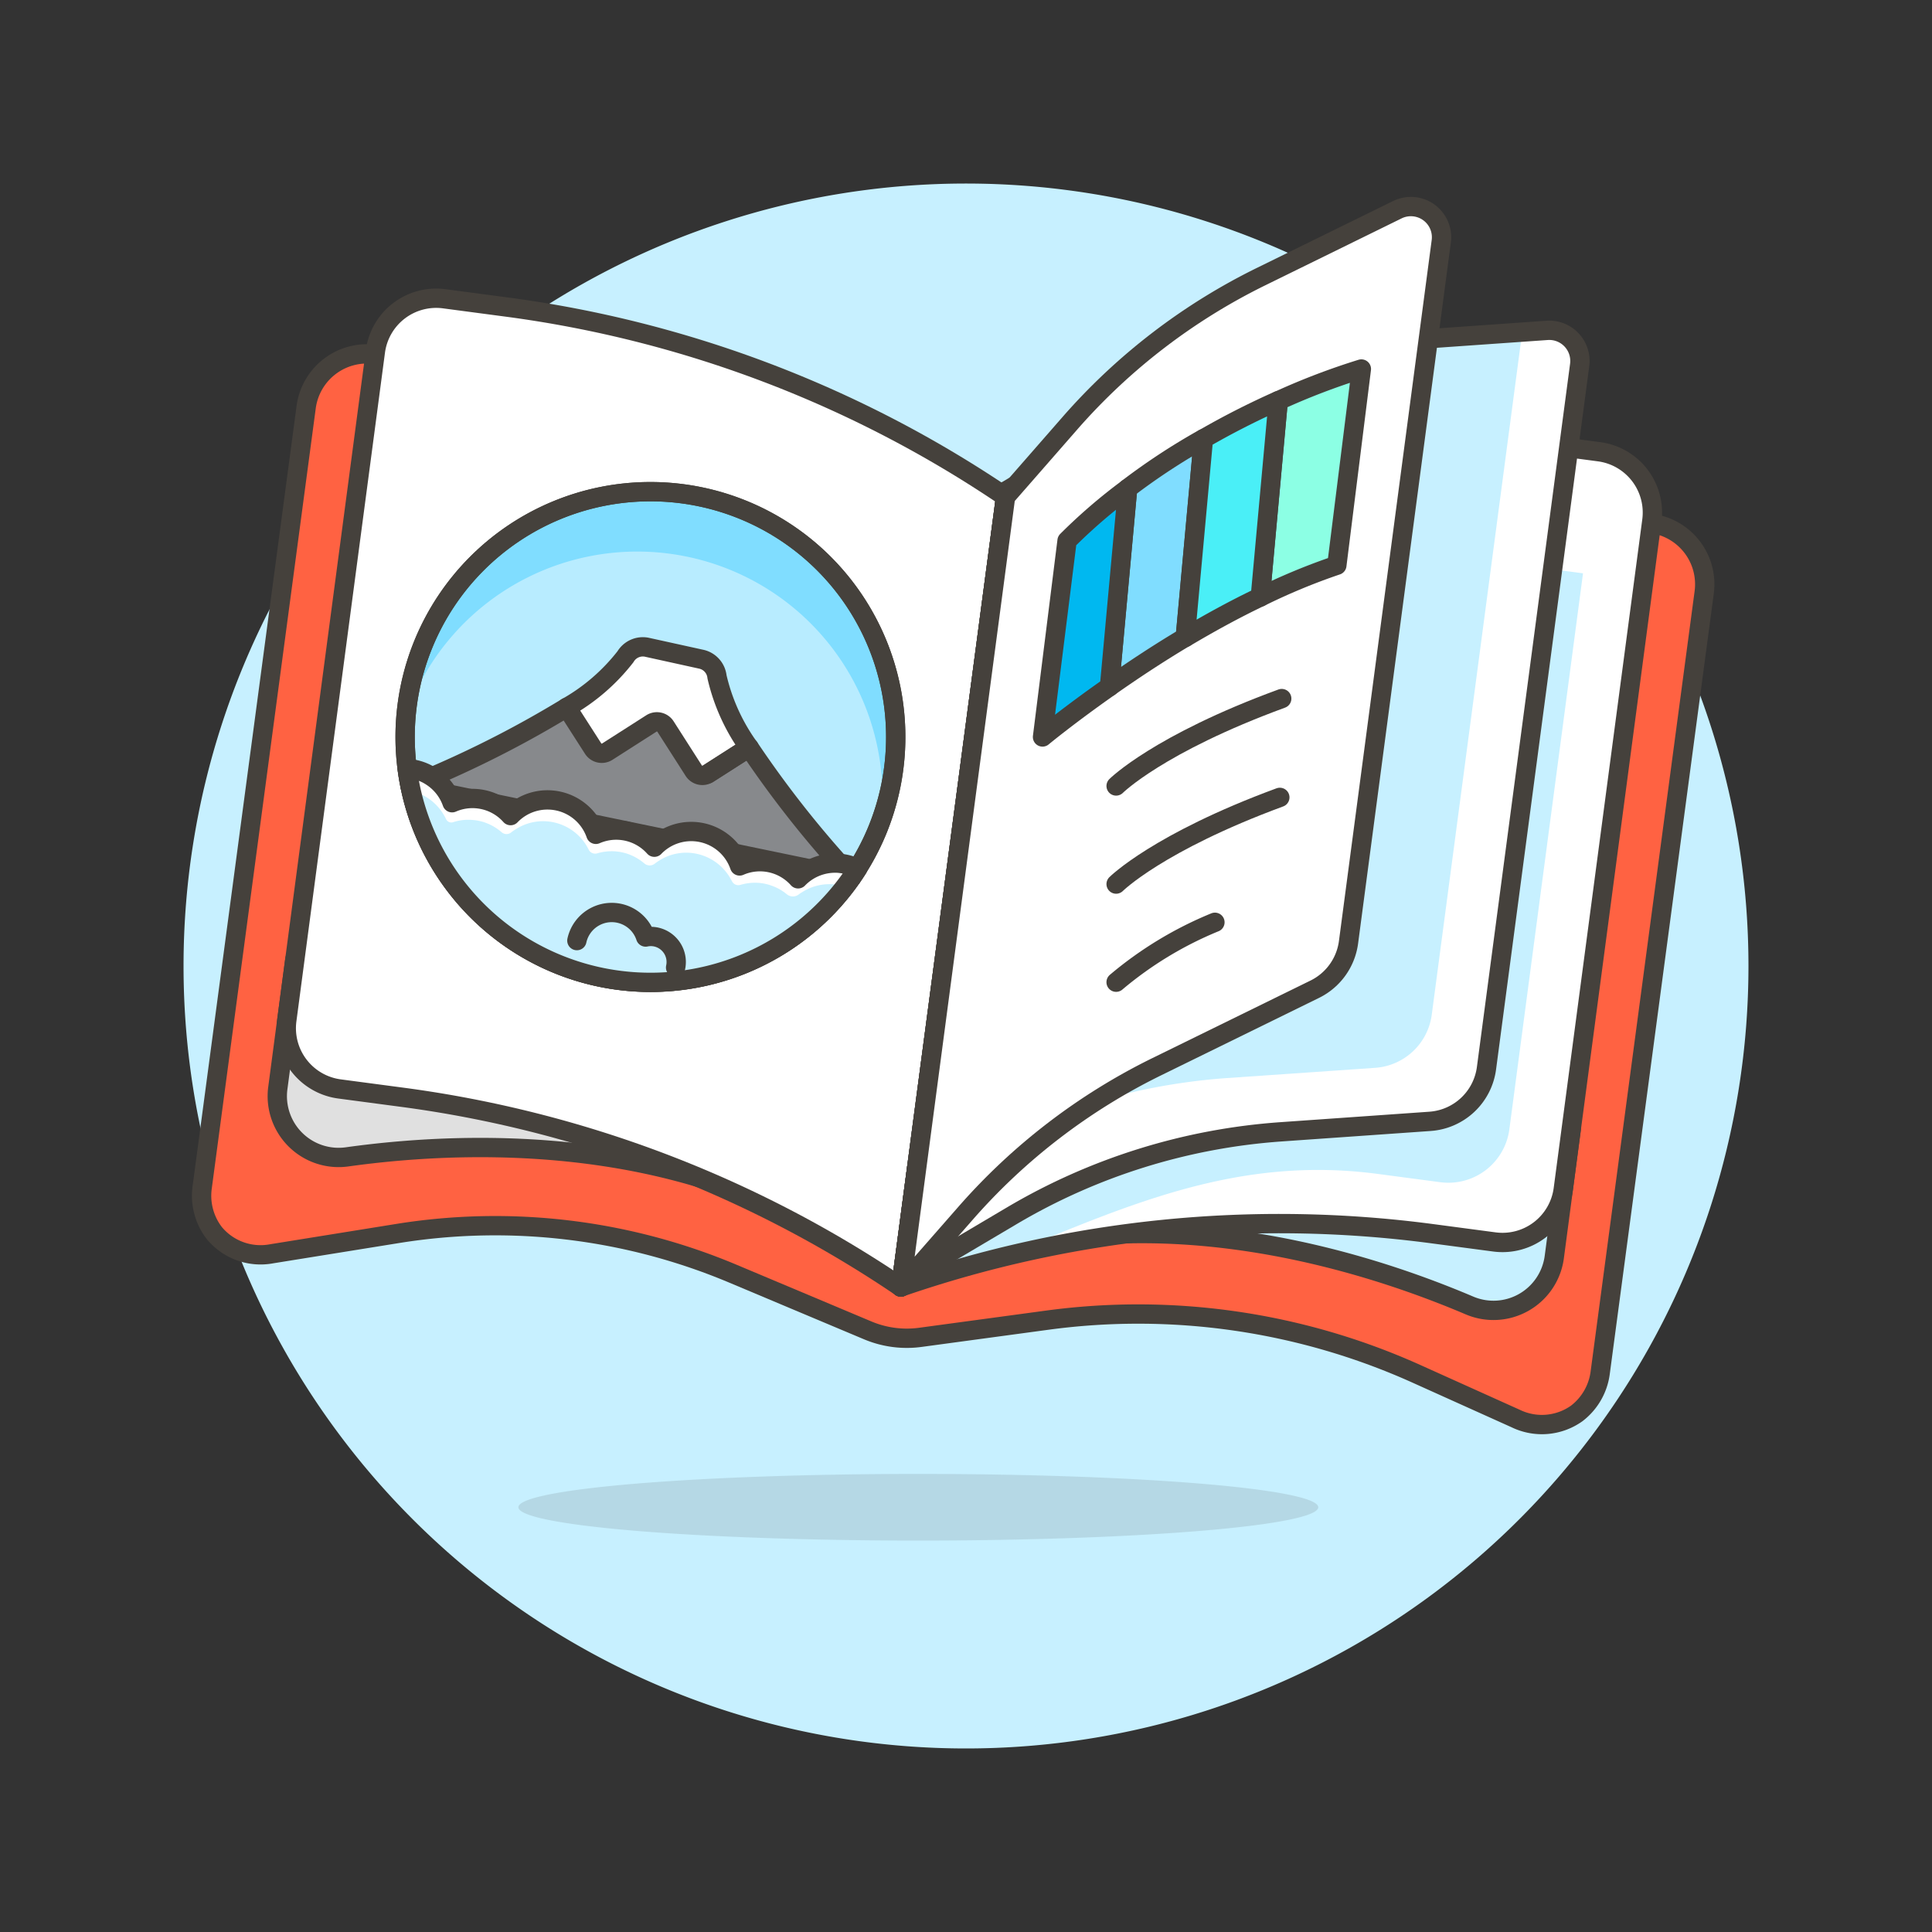 <svg viewBox="0 0 48 48" height="48" width="48" xmlns="http://www.w3.org/2000/svg"><rect x="0" y="0" width="48" height="48" fill="#333333" stroke="none"/><g transform="matrix(0.48,0,0,0.48,0,0)"><path d="M10.000 50.000 A40.000 40.000 0 1 0 90.000 50.000 A40.000 40.000 0 1 0 10.000 50.000 Z" fill="#C7F0FF" stroke="#C7F0FF"></path><path d="M26.833 78.015 A20.7 1.725 0 1 0 68.233 78.015 A20.7 1.725 0 1 0 26.833 78.015 Z" fill="#525252" opacity=".15"></path><path d="M87.537,28.254a3.177,3.177,0,0,0-2.2-1.174l-33.493.209L19.556,18.367a3.173,3.173,0,0,0-3.709,2.706l-5.384,40.4a3.165,3.165,0,0,0,.627,2.347,3.108,3.108,0,0,0,2.975,1.075l6.513-1.049a31.73,31.73,0,0,1,17.348,2.076l6.99,2.939a5.215,5.215,0,0,0,2.721.36l6.568-.889a35.066,35.066,0,0,1,19.107,2.776l5.144,2.317a3.11,3.11,0,0,0,3.153-.264,3.163,3.163,0,0,0,1.216-2.1l5.384-40.4A3.174,3.174,0,0,0,87.537,28.254Z" fill="#ff6242" stroke="#45413c" stroke-linecap="round" stroke-linejoin="round"></path><path d="M15.262,49.655l-.882,6.664a3.174,3.174,0,0,0,3.587,3.56c6.533-.912,19.4-1.38,28.663,6.737l.834-6.292Z" fill="#e0e0e0" stroke="#45413c" stroke-linecap="round" stroke-linejoin="round"></path><path d="M46.63,66.616a60.125,60.125,0,0,0-25.82-9.823l-3.235-.429A3.172,3.172,0,0,1,14.846,52.8L19.43,18.194a3.174,3.174,0,0,1,3.563-2.73l3.235.429a60.1,60.1,0,0,1,25.82,9.823Z" fill="#ffffff"></path><path d="M81.332,58.407l-.883,6.664a3.175,3.175,0,0,1-4.39,2.5c-6.07-2.582-18.374-6.385-29.429-.959l.834-6.292Z" fill="#C7F0FF" stroke="#45413c" stroke-linecap="round" stroke-linejoin="round"></path><path d="M46.63,66.616a60.127,60.127,0,0,1,27.488-2.762l3.234.429a3.174,3.174,0,0,0,3.563-2.73L85.5,26.946a3.174,3.174,0,0,0-2.73-3.563l-3.234-.429a60.127,60.127,0,0,0-27.488,2.762Z" fill="#ffffff"></path><path d="M82.708,23.855,78.123,58.462a3.183,3.183,0,0,1-3.563,2.73l-3.24-.429c-7.346-.974-13.076,1.677-19.541,4.326q-2.607.639-5.149,1.527l5.356-40.428c1.811-.625,3.537-1.325,5.211-2A60.056,60.056,0,0,1,79.53,22.953l3.209.425A4.735,4.735,0,0,1,82.708,23.855Z" fill="#C7F0FF"></path><path d="M85.5,26.946l-.834,6.292a3.183,3.183,0,0,0-2.729-3.563L78.7,29.246a60.1,60.1,0,0,0-27.481,2.762l.833-6.292A60.118,60.118,0,0,1,79.53,22.953l3.24.43A3.183,3.183,0,0,1,85.5,26.946Z" fill="#ffffff"></path><path d="M46.63,66.616a60.125,60.125,0,0,0-25.82-9.823l-3.235-.429A3.172,3.172,0,0,1,14.846,52.8L19.43,18.194a3.174,3.174,0,0,1,3.563-2.73l3.235.429a60.1,60.1,0,0,1,25.82,9.823Z" fill="none" stroke="#45413c" stroke-linecap="round" stroke-linejoin="round"></path><path d="M46.63,66.616a60.127,60.127,0,0,1,27.488-2.762l3.234.429a3.174,3.174,0,0,0,3.563-2.73L85.5,26.946a3.174,3.174,0,0,0-2.73-3.563l-3.234-.429a60.127,60.127,0,0,0-27.488,2.762Z" fill="none" stroke="#45413c" stroke-linecap="round" stroke-linejoin="round"></path><path d="M81.764,18.9,76.942,55.3a3.177,3.177,0,0,1-2.926,2.75l-7.7.531a32.024,32.024,0,0,0-13.942,4.348l-5.7,3.375L52.09,25.4l5.7-3.375a32.007,32.007,0,0,1,13.942-4.348l7.06-.489,1.292-.085a1.577,1.577,0,0,1,1.263.487A1.6,1.6,0,0,1,81.764,18.9Z" fill="#ffffff"></path><path d="M78.789,17.189,74.108,52.52a3.175,3.175,0,0,1-2.925,2.75l-7.706.532A32.007,32.007,0,0,0,49.536,60.15l-2.224,1.322L52.09,25.4l5.7-3.375a32.007,32.007,0,0,1,13.942-4.348Z" fill="#C7F0FF"></path><path d="M46.672,66.3l5.7-3.373a31.729,31.729,0,0,1,13.938-4.345l7.706-.541a3.172,3.172,0,0,0,2.924-2.749l4.823-36.4A1.587,1.587,0,0,0,80.081,17.1l-8.351.586a31.737,31.737,0,0,0-13.939,4.345L52.09,25.4Z" fill="none" stroke="#45413c" stroke-linecap="round" stroke-linejoin="round"></path><path d="M52.075,25.509l-5.417,40.9,3.358-3.832a31.752,31.752,0,0,1,9.882-7.57l8.186-4.018a3.172,3.172,0,0,0,1.747-2.432L74.637,12.28a1.587,1.587,0,0,0-2.272-1.633l-7.049,3.46a31.737,31.737,0,0,0-9.882,7.57Z" fill="#ffffff"></path><path d="M52.048,25.716l-5.418,40.9,3.359-3.832a31.726,31.726,0,0,1,9.882-7.57L68.056,51.2A3.171,3.171,0,0,0,69.8,48.764l4.8-36.277a1.587,1.587,0,0,0-2.272-1.633l-7.048,3.46a31.726,31.726,0,0,0-9.882,7.57Z" fill="none" stroke="#45413c" stroke-linecap="round" stroke-linejoin="round"></path><path d="M62.289,22.707l-.94,10.282c-1.472.876-2.8,1.765-3.922,2.552l.939-10.257A33.433,33.433,0,0,1,62.289,22.707Z" fill="#80ddff" stroke="#45413c" stroke-linecap="round" stroke-linejoin="round"></path><path d="M55.231,27.988a28.038,28.038,0,0,1,3.135-2.7l-.939,10.257c-2.12,1.486-3.466,2.6-3.466,2.6Z" fill="#00b8f0" stroke="#45413c" stroke-linecap="round" stroke-linejoin="round"></path><path d="M70.464,19.1,69.195,29.257A32.25,32.25,0,0,0,65.234,30.9l.927-10.156A35.707,35.707,0,0,1,70.464,19.1Z" fill="#8cffe4" stroke="#45413c" stroke-linecap="round" stroke-linejoin="round"></path><path d="M66.161,20.739,65.234,30.9c-1.358.647-2.666,1.371-3.885,2.094l.94-10.282A41.589,41.589,0,0,1,66.161,20.739Z" fill="#4aeff7" stroke="#45413c" stroke-linecap="round" stroke-linejoin="round"></path><path d="M57.77,40.682s2.182-2.182,8.572-4.524" fill="none" stroke="#45413c" stroke-linecap="round" stroke-linejoin="round"></path><path d="M57.77,45.76s2.16-2.16,8.474-4.488" fill="none" stroke="#45413c" stroke-linecap="round" stroke-linejoin="round"></path><path d="M57.77,50.838a19.211,19.211,0,0,1,5.114-3.1" fill="none" stroke="#45413c" stroke-linecap="round" stroke-linejoin="round"></path><path d="M20.969 38.146 A12.697 12.697 0 1 0 46.363 38.146 A12.697 12.697 0 1 0 20.969 38.146 Z" fill="#b8ecff"></path><path d="M45.625,42.417a12.694,12.694,0,0,0-24.606-5.41,12.909,12.909,0,0,1,.246-1.588,12.7,12.7,0,1,1,24.36,7Z" fill="#80ddff"></path><path d="M21.223,40.689c.335-.138.719-.3,1.129-.481a55.043,55.043,0,0,0,6.982-3.594l1.362,2.13a.532.532,0,0,0,.734.161l2.282-1.459a.533.533,0,0,1,.733.162l1.46,2.281a.533.533,0,0,0,.733.162l2.131-1.363a54.21,54.21,0,0,0,4.657,5.992h0c.229.267.442.509.647.739Z" fill="#87898c"></path><path d="M34.444,37.606l1.462,2.285a.529.529,0,0,0,.73.161l2.133-1.364h0a10.178,10.178,0,0,1-1.657-3.656,1.045,1.045,0,0,0-.8-.908L33.475,33.5a1.045,1.045,0,0,0-1.1.491,10.194,10.194,0,0,1-3.04,2.624L30.7,38.746a.53.53,0,0,0,.731.161l2.286-1.462A.529.529,0,0,1,34.444,37.606Z" fill="#ffffff"></path><path d="M21.223,40.689c.335-.138.719-.3,1.129-.481a55.043,55.043,0,0,0,6.982-3.594l1.362,2.13a.532.532,0,0,0,.734.161l2.282-1.459a.533.533,0,0,1,.733.162l1.46,2.281a.533.533,0,0,0,.733.162l2.131-1.363a54.21,54.21,0,0,0,4.657,5.992h0c.229.267.442.509.647.739Z" fill="#87898c"></path><path d="M34.444,37.606l1.462,2.285a.529.529,0,0,0,.73.161l2.133-1.364h0a10.178,10.178,0,0,1-1.657-3.656,1.045,1.045,0,0,0-.8-.908L33.475,33.5a1.045,1.045,0,0,0-1.1.491,10.194,10.194,0,0,1-3.04,2.624L30.7,38.746a.53.53,0,0,0,.731.161l2.286-1.462A.529.529,0,0,1,34.444,37.606Z" fill="#ffffff"></path><path d="M29.332,36.614,30.7,38.746a.53.53,0,0,0,.731.161l2.286-1.462a.529.529,0,0,1,.73.161l1.462,2.285a.529.529,0,0,0,.73.161l2.133-1.364" fill="none" stroke="#45413c" stroke-linecap="round" stroke-linejoin="round"></path><path d="M38.769,38.688h0a10.178,10.178,0,0,1-1.657-3.656,1.045,1.045,0,0,0-.8-.908L33.475,33.5a1.045,1.045,0,0,0-1.1.491,10.194,10.194,0,0,1-3.04,2.624h0a55.079,55.079,0,0,1-6.98,3.593c-.41.182-.794.343-1.129.481L44.078,45.42c-.205-.23-.418-.472-.647-.739h0a54.21,54.21,0,0,1-4.657-5.992l-2.131,1.363" fill="none" stroke="#45413c" stroke-linecap="round" stroke-linejoin="round"></path><path d="M20.969 38.146 A12.697 12.697 0 1 0 46.363 38.146 A12.697 12.697 0 1 0 20.969 38.146 Z" fill="none" stroke="#45413c" stroke-linecap="round" stroke-linejoin="round"></path><path d="M20.969 38.146 A12.697 12.697 0 1 0 46.363 38.146 A12.697 12.697 0 1 0 20.969 38.146 Z" fill="none" stroke="#45413c" stroke-linecap="round" stroke-linejoin="round"></path><path d="M44.389,44.952a2.5,2.5,0,0,0-.607-.216c-.119-.026-.235-.041-.351-.055h0a2.67,2.67,0,0,0-2.122.806,2.641,2.641,0,0,0-3.028-.666,2.649,2.649,0,0,0-4.412-.97,2.641,2.641,0,0,0-3.028-.666,2.65,2.65,0,0,0-4.413-.97,2.641,2.641,0,0,0-3.028-.666,2.657,2.657,0,0,0-1.043-1.34,2.573,2.573,0,0,0-.891-.38,2.294,2.294,0,0,0-.39-.052,12.7,12.7,0,0,0,23.318,5.176Z" fill="#C7F0FF"></path><path d="M34.969,50.079A1.322,1.322,0,0,0,33.961,48.5a1.309,1.309,0,0,0-.543,0,1.847,1.847,0,0,0-3.559.185" fill="none" stroke="#45413c" stroke-linecap="round" stroke-linejoin="round"></path><path d="M21.278,40.942A2.62,2.62,0,0,1,22.922,42.1a2.743,2.743,0,0,1,.167.3.3.3,0,0,0,.354.16,2.521,2.521,0,0,1,1.055-.115,2.078,2.078,0,0,1,.309.046,2.2,2.2,0,0,1,.321.093,2.6,2.6,0,0,1,.835.492.388.388,0,0,0,.495.011,1.73,1.73,0,0,1,.231-.16,2.6,2.6,0,0,1,1.986-.36,2.639,2.639,0,0,1,1.657,1.161c.047.081.1.168.139.252a.374.374,0,0,0,.441.189,2.635,2.635,0,0,1,.97-.1,2.478,2.478,0,0,1,.335.053,2.168,2.168,0,0,1,.321.092,2.682,2.682,0,0,1,.82.483.421.421,0,0,0,.523.013c.071-.055.142-.105.217-.153a2.605,2.605,0,0,1,1.986-.36,2.643,2.643,0,0,1,1.657,1.161c.052.082.1.168.145.254a.369.369,0,0,0,.429.192,2.649,2.649,0,0,1,.976-.105,2.3,2.3,0,0,1,.335.052,2.057,2.057,0,0,1,.306.089,2.549,2.549,0,0,1,.791.444.492.492,0,0,0,.614.016,1.156,1.156,0,0,1,.171-.114,2.609,2.609,0,0,1,1.986-.36c.078.018.161.042.238.064.232-.3.452-.614.657-.938a2.5,2.5,0,0,0-.607-.216c-.119-.026-.235-.041-.351-.055h0a2.67,2.67,0,0,0-2.122.806,2.641,2.641,0,0,0-3.028-.666,2.649,2.649,0,0,0-4.412-.97,2.641,2.641,0,0,0-3.028-.666,2.65,2.65,0,0,0-4.413-.97,2.641,2.641,0,0,0-3.028-.666,2.657,2.657,0,0,0-1.043-1.34,2.573,2.573,0,0,0-.891-.38,2.294,2.294,0,0,0-.39-.052Q21.148,40.366,21.278,40.942Z" fill="#ffffff"></path><path d="M44.389,44.952a2.5,2.5,0,0,0-.607-.216c-.119-.026-.235-.041-.351-.055h0a2.67,2.67,0,0,0-2.122.806,2.641,2.641,0,0,0-3.028-.666,2.649,2.649,0,0,0-4.412-.97,2.641,2.641,0,0,0-3.028-.666,2.65,2.65,0,0,0-4.413-.97,2.641,2.641,0,0,0-3.028-.666,2.657,2.657,0,0,0-1.043-1.34,2.573,2.573,0,0,0-.891-.38,2.294,2.294,0,0,0-.39-.052,12.7,12.7,0,0,0,23.318,5.176Z" fill="none" stroke="#45413c" stroke-linecap="round" stroke-linejoin="round"></path></g></svg>